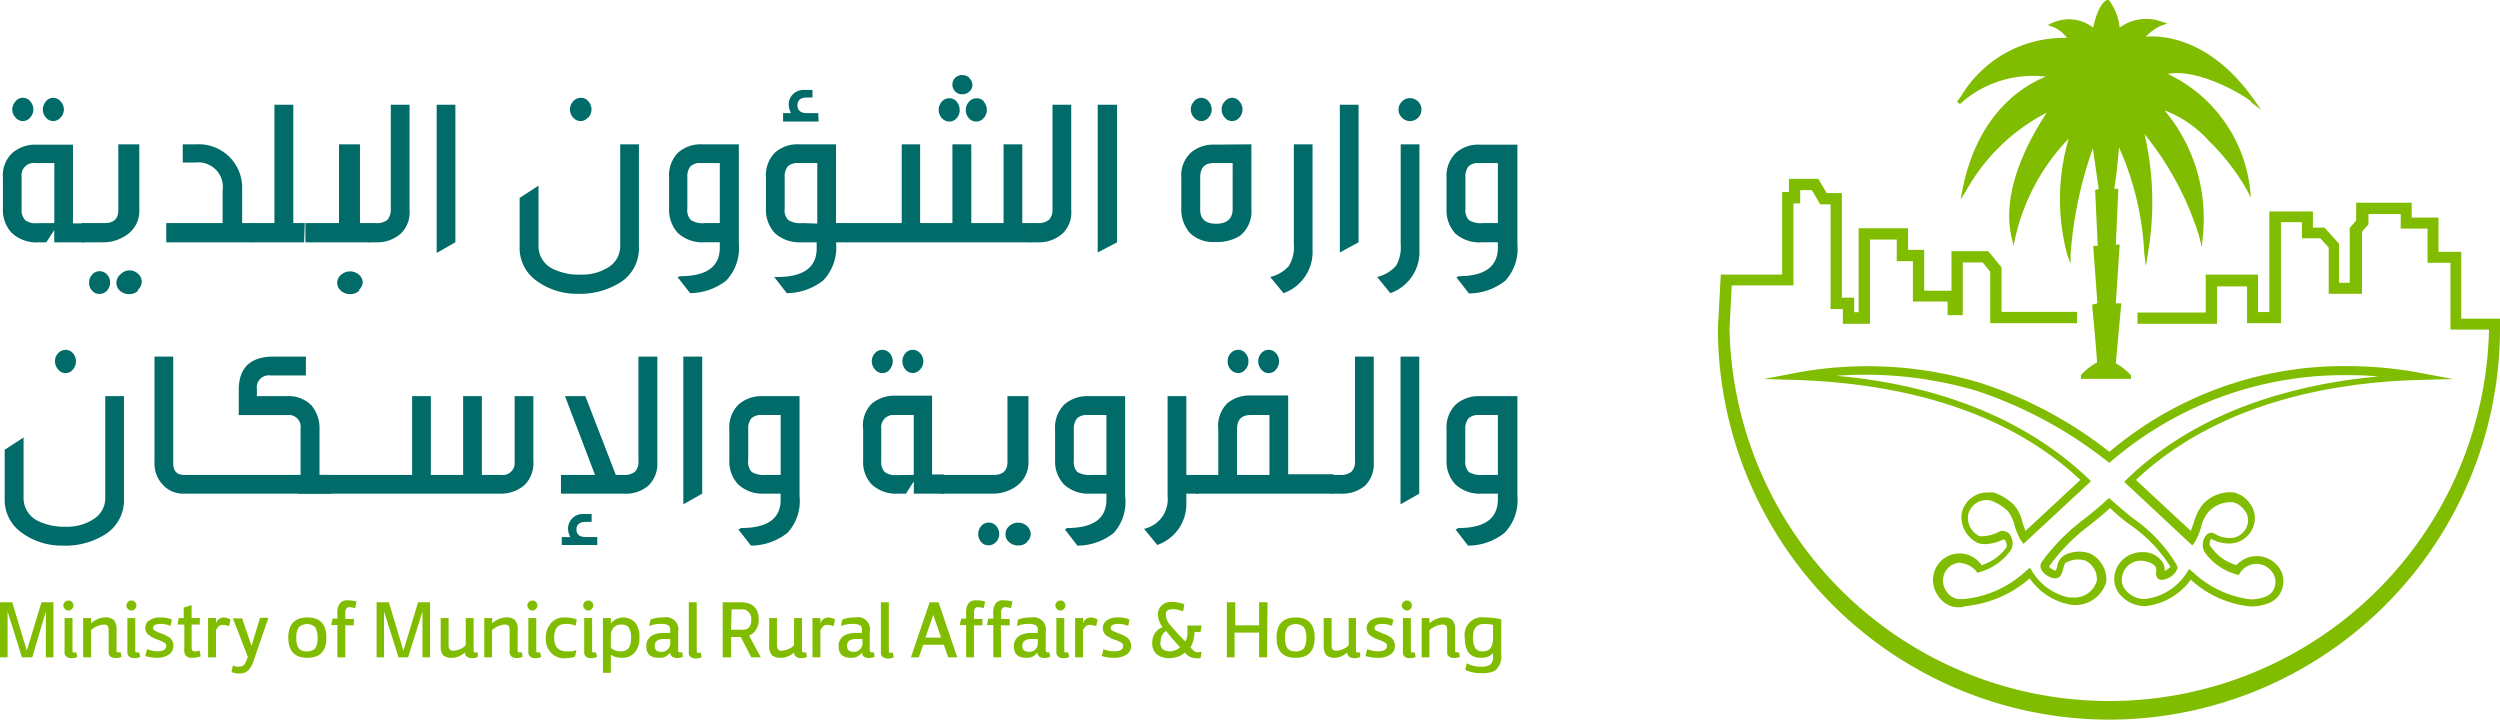 <svg xmlns="http://www.w3.org/2000/svg" width="154.87" height="44.58" viewBox="0 0 154.87 44.58">
  <g id="وزارة_الشئون" data-name="وزارة الشئون" transform="translate(0 0)">
    <path id="Path_2622" data-name="Path 2622" d="M130.67,44.58a24.271,24.271,0,0,1-24.25-24.24l.18-3.33h3.8V11.9h.42v-.82h1.82l.52.88h.94v6.48h.76v.9h.28v-5.2h3.06v1.34h1v2.53h1.69V15.56h2.28l.82,1v2.76h4.68v.7h-5.38V16.84l-.46-.58h-1.24v3.26h-.94v-.84H118.5v-2.5h-1V14.84h-1.66v5.22h-1.68v-.92h-.76V12.66h-.64l-.52-.88h-.72v.82h-.42v5.08h-3.82l-.14,2.66a23.53,23.53,0,0,0,47.05.08H151.8V16.28h-1.42V14.16h-1.66v-.9h-2v.64l-.4.46V18.2h-2.06V15.34l-.52-.58H142.6v-1h-1.3v6.26h-2.1V17.74h-1.86v2.32h-4.93v-.7h4.23V17.01h3.24v2.32h.7V13.1h2.7v1H144l.9,1v2.42h.66v-3.4l.4-.46v-1.1h3.44v.92h1.66V15.6h1.41v4.14h2.4v.62a24.24,24.24,0,0,1-24.22,24.22" fill="#80bc00"/>
    <path id="Path_2623" data-name="Path 2623" d="M121.49,34.85a1.12,1.12,0,0,0-.94,1.74,1.06,1.06,0,0,0,.76.52h.36a6.584,6.584,0,0,0,3.88-1.78l.2-.16.14.22a3.479,3.479,0,0,0,2.28,1.62h.2a1.449,1.449,0,0,0,1.52-1,1.271,1.271,0,0,0-.7-1.28,1.529,1.529,0,0,0-1.16.1c-.12,0-.16.2-.22.42s-.14.58-.5.58a1.109,1.109,0,0,1-.84-.52.46.46,0,0,1,0-.48,12.439,12.439,0,0,1,2.7-2.72c.44-.36.9-.72,1.32-1.12l.16-.14.16.14c.42.38.86.74,1.3,1.1a9.311,9.311,0,0,1,2.74,2.92.3.3,0,0,1,0,.3,1.181,1.181,0,0,1-.82.6.38.38,0,0,1-.36-.08.488.488,0,0,1-.1-.4.744.744,0,0,0,0-.24c-.14-.3-.44-.36-.76-.44a1.17,1.17,0,0,0-1.34.92,1,1,0,0,0,.14.8,1.549,1.549,0,0,0,1.26.64,3.551,3.551,0,0,0,2.6-1.64l.14-.22.2.16a6.33,6.33,0,0,0,3.61,1.72,2.523,2.523,0,0,0,1-.2.9.9,0,0,0,.5-.6,1,1,0,0,0-.14-.86,1.2,1.2,0,0,0-2,0l-.1.16-.18-.06a3.591,3.591,0,0,1-1.94-1.38,1,1,0,0,1,0-.88c.14-.24.28-.3.4-.3a.366.366,0,0,1,.14,0,1.908,1.908,0,0,0,1,.32,1.121,1.121,0,0,0,1.14-.88,1,1,0,0,0-.18-.82,1.3,1.3,0,0,0-.74-.52h-.18a1.86,1.86,0,0,0-1.38.66,2.43,2.43,0,0,0-.42.92,3.74,3.74,0,0,1-.37.88l-.16.22-4.22-3.94.18-.18c4.53-4.36,10.59-5.89,15.57-6.35-.64-.06-1.28-.08-1.92-.08a22.162,22.162,0,0,0-14.61,5.31l-.14.12-.16-.12a26.671,26.671,0,0,0-8-4.32,24.282,24.282,0,0,0-8.75-.95c5,.44,11,2,15.59,6.35l.18.18-4.18,3.88-.16-.22a3.814,3.814,0,0,1-.38-.88,2.43,2.43,0,0,0-.42-.92,2.992,2.992,0,0,0-1.06-.66,1.161,1.161,0,0,0-1.4.848c-.005.024-.011.048-.015.072a1.271,1.271,0,0,0,.7,1.28.939.939,0,0,0,.28,0,2.2,2.2,0,0,0,.92-.26l.14-.06a.411.411,0,0,1,.14,0,.57.57,0,0,1,.48.34.893.893,0,0,1,0,.84,3.54,3.54,0,0,1-1.92,1.36l-.16.06-.1-.14a1.451,1.451,0,0,0-1-.48m.16,2.74a3.231,3.231,0,0,1-.44,0,1.551,1.551,0,0,1-1.09-.76,1.646,1.646,0,0,1,2.73-1.84,3,3,0,0,0,1.54-1.1.364.364,0,0,0,0-.26.533.533,0,0,0-.12-.22h-.1a2.787,2.787,0,0,1-1.1.28,1.225,1.225,0,0,1-.46-.08,1.78,1.78,0,0,1-1-1.8,1.621,1.621,0,0,1,1.6-1.32,2.67,2.67,0,0,1,.4,0,3.422,3.422,0,0,1,1.26.78,2.533,2.533,0,0,1,.52,1.1c.06.18.12.34.18.5l3.4-3.16c-5.18-4.86-12.35-6-17.49-6.19l-2.12-.06,2.08-.4a24.122,24.122,0,0,1,11.33.64,25.71,25.71,0,0,1,8,4.27,22.468,22.468,0,0,1,14.77-5.31,24.558,24.558,0,0,1,4.38.4l2.14.4-2.16.06c-5.14.14-12.32,1.33-17.49,6.19l3.4,3.16.18-.5a3.308,3.308,0,0,1,.51-1.08,2.27,2.27,0,0,1,2-.8,1.694,1.694,0,0,1,1,.72,1.458,1.458,0,0,1,.24,1.2,1.59,1.59,0,0,1-1.58,1.24,2.272,2.272,0,0,1-1.1-.3c-.06.12-.12.34-.06.42a2.9,2.9,0,0,0,1.64,1.22,1.69,1.69,0,0,1,2.387-.126,1.64,1.64,0,0,1,.253.286,1.409,1.409,0,0,1,.2,1.26,1.38,1.38,0,0,1-.76.9,3.054,3.054,0,0,1-1.2.24,6.41,6.41,0,0,1-3.71-1.66,4,4,0,0,1-2.84,1.64,2.058,2.058,0,0,1-1.64-.84,1.521,1.521,0,0,1-.22-1.2,1.7,1.7,0,0,1,1.58-1.3,1.931,1.931,0,0,1,.34,0,1.439,1.439,0,0,1,1.06.66.869.869,0,0,1,.1.5,1.1,1.1,0,0,0,.36-.26,8.936,8.936,0,0,0-2.56-2.64,10.792,10.792,0,0,1-1.18-1c-.38.36-.8.68-1.18,1a11.987,11.987,0,0,0-2.6,2.62.643.643,0,0,0,.42.26,1.689,1.689,0,0,0,.08-.24.939.939,0,0,1,.5-.74,2,2,0,0,1,1.54-.08,1.78,1.78,0,0,1,1,1.78,2,2,0,0,1-2.26,1.38,3.942,3.942,0,0,1-2.48-1.62,7.067,7.067,0,0,1-4,1.72" fill="#80bc00"/>
    <path id="Path_2624" data-name="Path 2624" d="M139.48,6.35l.58.44-.42-.6c-2.72-3.88-5.75-4-6.71-3.92a2.9,2.9,0,0,1,1-.7l.34-.12-.34-.1a2.769,2.769,0,0,0-2.62.36,3.457,3.457,0,0,0-.66-1.7.256.256,0,0,0-.14,0c-.24.06-.64.68-.84,1.7a2.47,2.47,0,0,0-2.56-.28l-.26.12.28.1a2,2,0,0,1,.92.7,7.412,7.412,0,0,0-6.56,3.6,3.726,3.726,0,0,1-.26.34l.18.16a6.683,6.683,0,0,1,5.32-1.7c-1.44.58-4.22,2.28-5.16,7l-.12.62.34-.54a12,12,0,0,1,5-4.85c-1.18,1.79-2.82,4.91-2.18,7.71l.12.52.12-.52a12.93,12.93,0,0,1,3.3-6.1,13.334,13.334,0,0,0-.08,7.22l.2.52v-.56a24.73,24.73,0,0,1,1.38-6.58l.36,2.52-.22.06.16,3.46h-.28l.26,3.56-.32.08v.1s.22,2.24.3,3.48a3.922,3.922,0,0,0-1,.78v.24h3.1v-.22a3.481,3.481,0,0,0-.94-.74l.34-3.72h-.34l.24-3.64h-.24l.16-3.46h-.26c.06-.3.18-1.14.3-2.56a18.143,18.143,0,0,1,1.56,6.5l.1.88.14-.88a18.66,18.66,0,0,0-.22-7.32,18.832,18.832,0,0,1,3.38,6.32l.17.68.06-.7a10.38,10.38,0,0,0-2.37-7.77,6.993,6.993,0,0,1,2.73,1.87,13.944,13.944,0,0,1,2.34,3l.28.54-.06-.6a9,9,0,0,0-5.09-7.07c1.72-.34,4.31,1.06,5.11,1.66" fill="#80bc00"/>
    <path id="Path_2625" data-name="Path 2625" d="M5.25,15.01H3.36v-.76l-.49.76H2.43a2.237,2.237,0,0,1-1.72-.6,2.051,2.051,0,0,1-.53-1.48V11.01a1.9,1.9,0,0,1,.6-1.55,2.2,2.2,0,0,1,1.45-.5H4.52v4.88h.73ZM1.87,7.28a.58.58,0,0,1-.815.095A.61.61,0,0,1,.96,7.28a.73.73,0,0,1,0-1,.58.58,0,0,1,.815-.1.61.61,0,0,1,.1.1.749.749,0,0,1,0,1m1.49,6.54V10.1H2.19a.76.76,0,0,0-.851.656.734.734,0,0,0,0,.2v2a.911.911,0,0,0,.21.67,1,1,0,0,0,.71.2Zm.39-6.54a.6.6,0,0,1-.46.22.577.577,0,0,1-.45-.22.749.749,0,0,1,0-1,.577.577,0,0,1,.45-.22.6.6,0,0,1,.46.22.72.72,0,0,1,0,1" fill="#006b68"/>
    <path id="Path_2626" data-name="Path 2626" d="M6.39,15.01H5.06V13.82H6.48c.57,0,.85-.27.85-.8V8.94h1.3v4a1.8,1.8,0,0,1-.79,1.62,2.515,2.515,0,0,1-1.45.45m.24,2a.673.673,0,0,1,.19.49.712.712,0,0,1-.19.5.609.609,0,0,1-.47.21.591.591,0,0,1-.45-.2.678.678,0,0,1-.19-.5.722.722,0,0,1,.19-.5.61.61,0,0,1,.861-.059.548.548,0,0,1,.059.059m1.92,1a.741.741,0,0,1-.55.21.827.827,0,0,1-.56-.2.66.66,0,0,1-.069-.931.562.562,0,0,1,.069-.069A.79.79,0,0,1,8,16.75a.768.768,0,0,1,.55.21.64.64,0,0,1,.23.49.659.659,0,0,1-.23.5Z" fill="#006b68"/>
    <path id="Path_2627" data-name="Path 2627" d="M15.67,15.01H10.3V13.82h3.49v-2a1.522,1.522,0,0,0-1.69-1.75h-.78V8.94h.86A2.689,2.689,0,0,1,15,11.495c0,.075.005.15,0,.225v2.1h.71Z" fill="#006b68"/>
    <path id="Path_2628" data-name="Path 2628" d="M18.84,15.01H15.6V13.82H17V6.49h1.17v7.33h.71Z" fill="#006b68"/>
    <path id="Path_2629" data-name="Path 2629" d="M22.92,15.01h-4V13.82H21V8.94h1.3v4.88h.59Zm-.67,3a.779.779,0,0,1-.56.21.827.827,0,0,1-.56-.2.64.64,0,0,1,0-1,.841.841,0,0,1,1.11,0,.64.64,0,0,1,.23.49.7.7,0,0,1-.22.44Z" fill="#006b68"/>
    <path id="Path_2630" data-name="Path 2630" d="M23.31,15.01h-.49V13.82h.46a1.07,1.07,0,0,0,.72-.2,1,1,0,0,0,.21-.69V6.49h1.16v6.52a1.817,1.817,0,0,1-.54,1.46,2.19,2.19,0,0,1-1.52.54" fill="#006b68"/>
    <path id="Path_2631" data-name="Path 2631" d="M27.05,6.49h1.16v8.52l-1.16.66Z" fill="#006b68"/>
    <path id="Path_2632" data-name="Path 2632" d="M38.42,15.22V8.94h1.16v6.37a2.491,2.491,0,0,1-1.33,2.29,4.67,4.67,0,0,1-2.46.6,4.209,4.209,0,0,1-2.53-.79,2.479,2.479,0,0,1-1.07-2.1V12.26l1.17-.76v3.7a1.56,1.56,0,0,0,.94,1.48,3.672,3.672,0,0,0,1.7.33,3,3,0,0,0,1.73-.48,1.53,1.53,0,0,0,.69-1.31m-2-7.94a.58.58,0,0,1-.815.095.61.61,0,0,1-.1-.095.73.73,0,0,1,0-1A.612.612,0,0,1,36,6.06a.559.559,0,0,1,.45.22.749.749,0,0,1,0,1Z" fill="#006b68"/>
    <path id="Path_2633" data-name="Path 2633" d="M42.15,17.11c1.62,0,2.44-.59,2.44-1.77v-.33h-1A2.231,2.231,0,0,1,42,14.44a2.1,2.1,0,0,1-.55-1.51V11.01A2,2,0,0,1,42,9.46a2.111,2.111,0,0,1,1.48-.52h2.29v6.18A2.93,2.93,0,0,1,45,17.37a3.675,3.675,0,0,1-2.25.79l-.78-1Zm2.44-3.29V10.1H43.42a.858.858,0,0,0-.65.21,1,1,0,0,0-.19.68v1.94a.861.861,0,0,0,.22.7,1.349,1.349,0,0,0,.87.19Z" fill="#006b68"/>
    <path id="Path_2634" data-name="Path 2634" d="M52.51,15.01H51.8v.14a2.941,2.941,0,0,1-.8,2.22,3.679,3.679,0,0,1-2.26.79l-.78-1h.18c1.63,0,2.45-.59,2.45-1.77v-.38h-1A2.25,2.25,0,0,1,48,14.44a2.1,2.1,0,0,1-.55-1.51V11.01A2,2,0,0,1,48,9.46a2.1,2.1,0,0,1,1.49-.52h2.3v4.88h.71Zm-1.8-7.48h-2.2V7.01H49a1.221,1.221,0,0,1-.14-.58.861.861,0,0,1,.26-.59.941.941,0,0,1,.7-.27h.51v.47H50q-.6,0-.6.48c0,.32.2.49.6.49h.69Zm-.08,6.32V10.1H49.46a.892.892,0,0,0-.66.21,1,1,0,0,0-.19.68v1.94a.861.861,0,0,0,.22.7,1.392,1.392,0,0,0,.88.19Z" fill="#006b68"/>
    <path id="Path_2635" data-name="Path 2635" d="M63.88,15.01H52.46V13.82h3.4V8.94H57v4.88h2V8.94h1.17v4.88h2V8.94h1.16v4.88h.49Zm-4.61-8.7a.8.8,0,0,1,.18.52.691.691,0,0,1-.19.49.572.572,0,0,1-.45.21.62.62,0,0,1-.46-.21.732.732,0,0,1-.2-.51.759.759,0,0,1,.19-.51.61.61,0,0,1,.86-.07.579.579,0,0,1,.07.07Zm.78-1.46a.539.539,0,0,1,.19.41.531.531,0,0,1-.19.41.609.609,0,0,1-.44.17.568.568,0,0,1-.43-.17A.578.578,0,0,1,59,5.23a.6.6,0,0,1,.17-.41.609.609,0,0,1,.43-.17.661.661,0,0,1,.45.17Zm.89,1.45a.719.719,0,0,1,.19.51.689.689,0,0,1-.2.51.6.6,0,0,1-.846.064.645.645,0,0,1-.064-.064.759.759,0,0,1-.19-.51.732.732,0,0,1,.2-.51.59.59,0,0,1,.46-.21.57.57,0,0,1,.45.18Z" fill="#006b68"/>
    <path id="Path_2636" data-name="Path 2636" d="M64.3,15.01h-.49V13.82h.45a1.048,1.048,0,0,0,.72-.2.91.91,0,0,0,.22-.69V6.49h1.16v6.52a1.817,1.817,0,0,1-.54,1.46,2.19,2.19,0,0,1-1.52.54" fill="#006b68"/>
    <path id="Path_2637" data-name="Path 2637" d="M68,6.49h1.2v8.52l-1.2.63Z" fill="#006b68"/>
    <path id="Path_2638" data-name="Path 2638" d="M77.52,8.94v4a1.931,1.931,0,0,1-.71,1.67,2.67,2.67,0,0,1-1.54.38,2.048,2.048,0,0,1-1.55-.55,2.209,2.209,0,0,1-.54-1.55V11.01a1.909,1.909,0,0,1,.58-1.54,2.092,2.092,0,0,1,1.43-.51ZM74.87,7.28a.57.57,0,0,1-.8.1.591.591,0,0,1-.1-.1.72.72,0,0,1,0-1,.57.57,0,0,1,.8-.1.591.591,0,0,1,.1.1.749.749,0,0,1,0,1m1.49,5.67V10.1H75.19c-.56,0-.84.3-.84.89v2c0,.58.33.87,1,.87s1.01-.33,1.01-.91m.42-5.67a.58.58,0,0,1-.815.095.61.61,0,0,1-.095-.095.713.713,0,0,1-.19-.5.679.679,0,0,1,.2-.5.57.57,0,0,1,.8-.1.591.591,0,0,1,.1.1.749.749,0,0,1,0,1" fill="#006b68"/>
    <path id="Path_2639" data-name="Path 2639" d="M80.15,15.14V8.94h1.16V15.5a2.7,2.7,0,0,1-1.8,2.66l-.82-1a2.237,2.237,0,0,0,1.15-.68,2.248,2.248,0,0,0,.31-1.34" fill="#006b68"/>
    <path id="Path_2640" data-name="Path 2640" d="M83,6.49h1.16v8.52L83,15.64Z" fill="#006b68"/>
    <path id="Path_2641" data-name="Path 2641" d="M86.77,15.14V8.94h1.16V15.5a2.7,2.7,0,0,1-1.8,2.66l-.82-1a2.284,2.284,0,0,0,1.16-.68,2.26,2.26,0,0,0,.3-1.34m1.08-7.85a.692.692,0,0,1-.5.21.661.661,0,0,1-.5-.21.69.69,0,0,1-.025-.975l.025-.025a.661.661,0,0,1,.5-.21.711.711,0,0,1,.524,1.186l-.024.024" fill="#006b68"/>
    <path id="Path_2642" data-name="Path 2642" d="M90.35,17.11c1.62,0,2.44-.59,2.44-1.77v-.33h-1a2.229,2.229,0,0,1-1.63-.54,2.1,2.1,0,0,1-.55-1.51V11.01a2,2,0,0,1,.57-1.53,2.092,2.092,0,0,1,1.48-.52H94v6.18a2.931,2.931,0,0,1-.75,2.25,3.675,3.675,0,0,1-2.25.79l-.78-1Zm2.44-3.29V10.1H91.62a.858.858,0,0,0-.65.21,1,1,0,0,0-.19.68v1.94a.9.9,0,0,0,.21.7,1.406,1.406,0,0,0,.88.19Z" fill="#006b68"/>
    <path id="Path_2643" data-name="Path 2643" d="M6.52,30.82V24.54H7.68v6.37A2.491,2.491,0,0,1,6.35,33.2a4.583,4.583,0,0,1-2.46.6,4.2,4.2,0,0,1-2.53-.79,2.479,2.479,0,0,1-1.07-2.1V27.86l1.17-.76v3.7a1.58,1.58,0,0,0,.93,1.49,3.742,3.742,0,0,0,1.69.34,3,3,0,0,0,1.73-.48,1.521,1.521,0,0,0,.71-1.33m-2-7.93a.58.58,0,0,1-.815.1.61.61,0,0,1-.1-.1.758.758,0,0,1-.2-.51.718.718,0,0,1,.2-.5.631.631,0,0,1,.46-.21.58.58,0,0,1,.45.21.713.713,0,0,1,.19.5.748.748,0,0,1-.19.51" fill="#006b68"/>
    <path id="Path_2644" data-name="Path 2644" d="M11.46,30.58h-.07a1.682,1.682,0,0,1-1.32-.57,1.869,1.869,0,0,1-.5-1.3V22.09h1.16v6.58q0,.75.66.75h.07Z" fill="#006b68"/>
    <path id="Path_2645" data-name="Path 2645" d="M20.52,30.58H11.46V29.42h7.16V26.56a.739.739,0,0,0-.614-.847.711.711,0,0,0-.216,0h-3V24.16q0-2.07,2.16-2.07h2v1.17H16.77a.75.75,0,0,0-.857.624.711.711,0,0,0,0,.216v.44h1.85a2,2,0,0,1,1.53.57,2.2,2.2,0,0,1,.5,1.49v2.82h.73Z" fill="#006b68"/>
    <path id="Path_2646" data-name="Path 2646" d="M31,30.58H18.46V29.42h7.07V24.54h1.16v4.88h2V24.54h1.16v4.88h1.18a.741.741,0,0,0,.85-.82V24.54h1.16v4a1.91,1.91,0,0,1-.56,1.52,2.215,2.215,0,0,1-1.48.52" fill="#006b68"/>
    <path id="Path_2647" data-name="Path 2647" d="M38.6,30.58H34.75V29.42h2.11L35,24.54h1.26l1.89,4.88h.47a1.048,1.048,0,0,0,.72-.2.919.919,0,0,0,.21-.69V22.09h1.17v6.53a1.88,1.88,0,0,1-.56,1.47,2.164,2.164,0,0,1-1.56.49M37,33.76H34.8v-.49h.53a1.107,1.107,0,0,1-.14-.56.9.9,0,0,1,.26-.6.912.912,0,0,1,.68-.27h.52v.49h-.34c-.41,0-.6.16-.6.47s.2.47.6.47H37Z" fill="#006b68"/>
    <path id="Path_2648" data-name="Path 2648" d="M42.33,22.09H43.5v8.49l-1.17.66Z" fill="#006b68"/>
    <path id="Path_2649" data-name="Path 2649" d="M45.92,32.71c1.62,0,2.44-.58,2.44-1.76v-.37h-1a2.229,2.229,0,0,1-1.63-.57,2.082,2.082,0,0,1-.55-1.51V26.6a2,2,0,0,1,.57-1.54,2.149,2.149,0,0,1,1.48-.52h2.3v6.19a2.889,2.889,0,0,1-.75,2.28,3.667,3.667,0,0,1-2.26.79l-.78-1Zm2.44-3.29V25.71H47.2a.872.872,0,0,0-.66.21,1,1,0,0,0-.19.68v1.93a.891.891,0,0,0,.22.71,1.474,1.474,0,0,0,.88.18Z" fill="#006b68"/>
    <path id="Path_2650" data-name="Path 2650" d="M58.5,30.58H56.61v-.76l-.49.76h-.44A2.242,2.242,0,0,1,54,30.01a2,2,0,0,1-.53-1.48V26.6A1.91,1.91,0,0,1,54,25.01a2.191,2.191,0,0,1,1.44-.5h2.3v4.88h.73Zm-3.38-7.69a.58.58,0,0,1-.815.1.61.61,0,0,1-.1-.1.759.759,0,0,1-.2-.51.718.718,0,0,1,.2-.5.6.6,0,0,1,.846-.064.645.645,0,0,1,.064.064.761.761,0,0,1,.19.5.8.8,0,0,1-.19.51m1.49,6.53V25.71H55.44a.76.76,0,0,0-.85.658.771.771,0,0,0,0,.192v2a.9.9,0,0,0,.21.67,1,1,0,0,0,.71.2ZM57,22.89a.629.629,0,0,1-.46.22.613.613,0,0,1-.45-.22.8.8,0,0,1-.19-.51.761.761,0,0,1,.19-.5.6.6,0,0,1,.45-.21.62.62,0,0,1,.46.21.718.718,0,0,1,.2.5.759.759,0,0,1-.2.51" fill="#006b68"/>
    <path id="Path_2651" data-name="Path 2651" d="M61.47,30.58H58.31V29.42h3.25c.57,0,.85-.27.85-.8V24.54h1.3v4a1.8,1.8,0,0,1-.79,1.61,2.52,2.52,0,0,1-1.45.43m.24,2a.742.742,0,0,1,.19.5.706.706,0,0,1-.19.49.621.621,0,0,1-.47.21.578.578,0,0,1-.46-.2.768.768,0,0,1,.01-1,.61.61,0,0,1,.861-.059.547.547,0,0,1,.059.059m1.92,1a.75.75,0,0,1-.55.21.788.788,0,0,1-.56-.2.611.611,0,0,1-.23-.49.639.639,0,0,1,.23-.51.792.792,0,0,1,.55-.21.768.768,0,0,1,.55.21.659.659,0,0,1,.23.5.629.629,0,0,1-.22.46Z" fill="#006b68"/>
    <path id="Path_2652" data-name="Path 2652" d="M66.1,32.71c1.62,0,2.44-.58,2.44-1.76v-.37h-1a2.211,2.211,0,0,1-1.63-.57,2.081,2.081,0,0,1-.55-1.51V26.6a2,2,0,0,1,.57-1.54,2.144,2.144,0,0,1,1.48-.52H69.7v6.19a2.889,2.889,0,0,1-.7,2.28,3.618,3.618,0,0,1-2.26.79l-.77-1Zm2.44-3.29V25.71H67.37a.858.858,0,0,0-.65.21,1,1,0,0,0-.2.68v1.93a.919.919,0,0,0,.22.71,1.49,1.49,0,0,0,.88.18Z" fill="#006b68"/>
    <path id="Path_2653" data-name="Path 2653" d="M72.33,30.74v-6.2h1.16v4.88h.73v1.16h-.73v.53a2.68,2.68,0,0,1-1.8,2.65l-.82-1a1.867,1.867,0,0,0,1.46-2.02" fill="#006b68"/>
    <path id="Path_2654" data-name="Path 2654" d="M82.6,30.58H74.1V29.42h1.37V26.6A2,2,0,0,1,76,25.01a2.092,2.092,0,0,1,1.43-.51H79.8v4.88h2.8Zm-5.45-7.69a.577.577,0,0,1-.45.22.629.629,0,0,1-.46-.22.748.748,0,0,1-.19-.51.712.712,0,0,1,.19-.5.62.62,0,0,1,.46-.21.572.572,0,0,1,.45.21.712.712,0,0,1,.19.5.748.748,0,0,1-.19.51m1.49,6.53V25.71H77.47c-.56,0-.84.29-.84.89v2.82Zm.41-6.53a.58.58,0,0,1-.815.1.609.609,0,0,1-.1-.1.748.748,0,0,1-.19-.51.713.713,0,0,1,.19-.5.6.6,0,0,1,.846-.064.645.645,0,0,1,.064.064.712.712,0,0,1,.19.5.748.748,0,0,1-.19.51" fill="#006b68"/>
    <path id="Path_2655" data-name="Path 2655" d="M83,30.58h-.49V29.42H83a1.048,1.048,0,0,0,.72-.2.88.88,0,0,0,.22-.69V22.09H85.1v6.53a1.882,1.882,0,0,1-.54,1.47,2.208,2.208,0,0,1-1.56.49" fill="#006b68"/>
    <path id="Path_2656" data-name="Path 2656" d="M86.76,22.09h1.16v8.49l-1.16.66Z" fill="#006b68"/>
    <path id="Path_2657" data-name="Path 2657" d="M90.35,32.71c1.62,0,2.43-.58,2.44-1.76v-.37h-1a2.211,2.211,0,0,1-1.63-.57,2.081,2.081,0,0,1-.55-1.51V26.6a2,2,0,0,1,.57-1.54,2.144,2.144,0,0,1,1.48-.52H94v6.19a2.89,2.89,0,0,1-.8,2.28,3.618,3.618,0,0,1-2.26.79l-.77-1Zm2.44-3.29V25.71H91.62a.858.858,0,0,0-.65.21,1,1,0,0,0-.2.68v1.93a.919.919,0,0,0,.22.71,1.49,1.49,0,0,0,.88.18Z" fill="#006b68"/>
    <path id="Path_2658" data-name="Path 2658" d="M3.31,40.72H2.84V37.88L2,40.72H1.36L.47,37.88v2.84H0V37.31H.76l.9,3,.91-3h.74Z" fill="#80bc00"/>
    <path id="Path_2659" data-name="Path 2659" d="M4.46,37.29a.289.289,0,0,1,.09.22.293.293,0,0,1-.09.21.27.27,0,0,1-.22.1.278.278,0,0,1-.22-.1.3.3,0,0,1-.1-.21.316.316,0,0,1,.1-.22.312.312,0,0,1,.22-.09.289.289,0,0,1,.22.09M4,40.4V38.29h.49v2c0,.08,0,.13.11.13h.13l.06.27a.647.647,0,0,1-.36.08.441.441,0,0,1-.32-.1A.3.3,0,0,1,4,40.4" fill="#80bc00"/>
    <path id="Path_2660" data-name="Path 2660" d="M6.73,40.4V39.08a.583.583,0,0,0-.06-.31.307.307,0,0,0-.24-.08,1.155,1.155,0,0,0-.4.1,1.245,1.245,0,0,0-.39.25v1.68H5.15V38.29h.49v.32a1.516,1.516,0,0,1,.41-.26,1.2,1.2,0,0,1,.45-.1.722.722,0,0,1,.56.17.9.9,0,0,1,.16.62v1.24c0,.08,0,.13.11.13h.14l.06.27a.7.7,0,0,1-.37.08.493.493,0,0,1-.32-.09.352.352,0,0,1-.11-.27" fill="#80bc00"/>
    <path id="Path_2661" data-name="Path 2661" d="M8.36,37.29a.289.289,0,0,1,.09.22.293.293,0,0,1-.09.21.27.27,0,0,1-.22.1.278.278,0,0,1-.22-.1.293.293,0,0,1-.09-.21.31.31,0,0,1,.31-.31.289.289,0,0,1,.22.09M7.89,40.4V38.29h.49v2c0,.08,0,.13.12.13h.12l.07.27a.7.7,0,0,1-.37.08.441.441,0,0,1-.32-.1.33.33,0,0,1-.11-.27" fill="#80bc00"/>
    <path id="Path_2662" data-name="Path 2662" d="M9.71,40.35c.39,0,.59-.11.59-.35a.22.22,0,0,0-.11-.18,1.92,1.92,0,0,0-.44-.2,1.971,1.971,0,0,1-.49-.25A.56.56,0,0,1,9,38.9a.549.549,0,0,1,.25-.47,1.142,1.142,0,0,1,.68-.18,1.692,1.692,0,0,1,.72.13l-.09.4a1.337,1.337,0,0,0-.59-.13c-.32,0-.49.08-.49.25a.2.2,0,0,0,.1.16,3.053,3.053,0,0,0,.43.19,2.127,2.127,0,0,1,.5.25.639.639,0,0,1,.23.53.61.61,0,0,1-.3.53,1.3,1.3,0,0,1-.73.19A2.709,2.709,0,0,1,9,40.64l.11-.43a1.7,1.7,0,0,0,.32.1,1.476,1.476,0,0,0,.28.04" fill="#80bc00"/>
    <path id="Path_2663" data-name="Path 2663" d="M11.42,40.13V38.69H11l.07-.4h.31v-.65l.49-.16v.81h.51v.4h-.51v1.39a.368.368,0,0,0,.05.22.269.269,0,0,0,.19.05.542.542,0,0,0,.25-.06l.07.37a1.708,1.708,0,0,1-.54.09.5.5,0,0,1-.39-.14.729.729,0,0,1-.08-.48" fill="#80bc00"/>
    <path id="Path_2664" data-name="Path 2664" d="M13.38,40.72h-.49V38.29h.49v.32a.511.511,0,0,1,.19-.26.47.47,0,0,1,.3-.1.817.817,0,0,1,.41.13l-.08.41a1.342,1.342,0,0,0-.43-.08q-.23,0-.39.33Z" fill="#80bc00"/>
    <path id="Path_2665" data-name="Path 2665" d="M15.39,41.52a.768.768,0,0,1-.54.2,1.157,1.157,0,0,1-.51-.09l.09-.41a.705.705,0,0,0,.66,0,1.494,1.494,0,0,0,.26-.54l-.92-2.37H15l.58,1.7.53-1.74h.52l-.87,2.52a1.832,1.832,0,0,1-.37.73" fill="#80bc00"/>
    <path id="Path_2666" data-name="Path 2666" d="M20.22,39.5c0,.83-.39,1.25-1.18,1.25s-1.18-.42-1.18-1.25.4-1.25,1.18-1.25,1.18.41,1.18,1.25M19,40.35a.67.67,0,0,0,.52-.18,1.067,1.067,0,0,0,.15-.65,1.162,1.162,0,0,0-.15-.67.749.749,0,0,0-1,0,1,1,0,0,0-.16.66,1.07,1.07,0,0,0,.15.66.591.591,0,0,0,.49.18" fill="#80bc00"/>
    <path id="Path_2667" data-name="Path 2667" d="M21.39,40.72H20.9v-2h-.38l.08-.4h.3v-.34a.942.942,0,0,1,.15-.6.571.571,0,0,1,.48-.19,1.688,1.688,0,0,1,.56.08l-.09.4c-.29-.07-.47-.08-.52,0a.332.332,0,0,0-.09.26v.41h.53v.4h-.53Z" fill="#80bc00"/>
    <path id="Path_2668" data-name="Path 2668" d="M26.64,40.72h-.47V37.88l-.89,2.84h-.59l-.9-2.84v2.84h-.46V37.31h.76l.9,3,.91-3h.74Z" fill="#80bc00"/>
    <path id="Path_2669" data-name="Path 2669" d="M28,40.75a.761.761,0,0,1-.56-.17.877.877,0,0,1-.14-.57V38.29h.49v1.62a.6.6,0,0,0,.06.32.322.322,0,0,0,.25.08,1.1,1.1,0,0,0,.42-.11.739.739,0,0,0,.33-.24V38.29h.49v2c0,.08,0,.13.12.13h.14v.27a.682.682,0,0,1-.36.08.478.478,0,0,1-.33-.1.332.332,0,0,1-.11-.25,1.5,1.5,0,0,1-.4.25,1,1,0,0,1-.4.08" fill="#80bc00"/>
    <path id="Path_2670" data-name="Path 2670" d="M31.57,40.4V39.08a.583.583,0,0,0-.06-.31.307.307,0,0,0-.24-.08,1.264,1.264,0,0,0-.41.1,1.319,1.319,0,0,0-.38.25v1.68H30V38.29h.49v.32a1.516,1.516,0,0,1,.41-.26,1.2,1.2,0,0,1,.45-.1.722.722,0,0,1,.56.17.9.9,0,0,1,.16.62v1.24c0,.08,0,.13.11.13h.14l.06.27a.7.7,0,0,1-.37.08.493.493,0,0,1-.32-.09.35.35,0,0,1-.12-.27" fill="#80bc00"/>
    <path id="Path_2671" data-name="Path 2671" d="M33.2,37.29a.289.289,0,0,1,.09.22.293.293,0,0,1-.09.21.27.27,0,0,1-.22.1.278.278,0,0,1-.22-.1.293.293,0,0,1-.09-.21.31.31,0,0,1,.31-.31.289.289,0,0,1,.22.09m-.47,3.11V38.29h.49v2c0,.08,0,.13.12.13h.12l.07.27a.7.7,0,0,1-.37.08.441.441,0,0,1-.32-.1.33.33,0,0,1-.11-.27" fill="#80bc00"/>
    <path id="Path_2672" data-name="Path 2672" d="M34.13,40.43a1.247,1.247,0,0,1-.32-.9,1.319,1.319,0,0,1,.32-.92,1,1,0,0,1,.8-.36,2.2,2.2,0,0,1,.8.12l-.07.39a1.433,1.433,0,0,0-.62-.11c-.47,0-.71.28-.71.85s.26.85.78.85h.31l.29-.07-.09.4a2.2,2.2,0,0,1-.73.1,1.071,1.071,0,0,1-.76-.35" fill="#80bc00"/>
    <path id="Path_2673" data-name="Path 2673" d="M36.66,37.29a.289.289,0,0,1,.09.22.293.293,0,0,1-.09.21.27.27,0,0,1-.22.1.278.278,0,0,1-.22-.1.293.293,0,0,1-.09-.21.31.31,0,0,1,.31-.31.289.289,0,0,1,.22.09m-.47,3.11V38.29h.49v2c0,.08,0,.13.12.13h.12l.07.27a.7.7,0,0,1-.37.08.441.441,0,0,1-.32-.1.33.33,0,0,1-.11-.27" fill="#80bc00"/>
    <path id="Path_2674" data-name="Path 2674" d="M37.84,41.68h-.49V38.29h.49v.33a1,1,0,0,1,1.407-.146.947.947,0,0,1,.093.086,1.346,1.346,0,0,1,.27.92,1.37,1.37,0,0,1-.29.94,1,1,0,0,1-.8.33,1.774,1.774,0,0,1-.39-.05,1.11,1.11,0,0,1-.29-.14Zm0-2.37v.82a.9.9,0,0,0,.26.16.938.938,0,0,0,.31.06.651.651,0,0,0,.53-.19,1.053,1.053,0,0,0,.15-.65,1.124,1.124,0,0,0-.14-.64.558.558,0,0,0-.46-.18.6.6,0,0,0-.48.2.643.643,0,0,0-.17.42" fill="#80bc00"/>
    <path id="Path_2675" data-name="Path 2675" d="M40.82,40.75c-.52,0-.78-.23-.78-.7a.741.741,0,0,1,.37-.69,1.466,1.466,0,0,1,.71-.15h.4v-.2a.321.321,0,0,0-.13-.28,1,1,0,0,0-.47-.08,2,2,0,0,0-.71.13l.09-.4a2.149,2.149,0,0,1,.81-.13.758.758,0,0,1,.9.9v1.13c0,.08,0,.13.12.13h.13l.05.27a.752.752,0,0,1-.37.08.477.477,0,0,1-.31-.09.312.312,0,0,1-.11-.26.751.751,0,0,1-.7.34m.7-.93v-.23h-.46a.693.693,0,0,0-.36.1.391.391,0,0,0-.14.33q0,.36.42.36a.519.519,0,0,0,.38-.15.493.493,0,0,0,.16-.41" fill="#80bc00"/>
    <path id="Path_2676" data-name="Path 2676" d="M42.67,40.4V37.31h.49v3c0,.08,0,.13.11.13h.14l.05.27a.647.647,0,0,1-.36.08.441.441,0,0,1-.32-.1.3.3,0,0,1-.11-.29" fill="#80bc00"/>
    <path id="Path_2677" data-name="Path 2677" d="M45.29,39.46v1.26h-.52V37.31h1.09q1.14,0,1.14,1.08a1.109,1.109,0,0,1-.16.61.886.886,0,0,1-.44.37l.73,1.35h-.59l-.65-1.26Zm0-.45H46c.36,0,.54-.2.54-.62a.608.608,0,0,0-.16-.47.489.489,0,0,0-.38-.17h-.68Z" fill="#80bc00"/>
    <path id="Path_2678" data-name="Path 2678" d="M48.38,40.75a.788.788,0,0,1-.57-.17.9.9,0,0,1-.16-.62V38.29h.48v1.62a.576.576,0,0,0,.07.32.3.3,0,0,0,.24.08,1.1,1.1,0,0,0,.42-.11.739.739,0,0,0,.33-.24V38.29h.49v2a.12.12,0,0,0,.109.13.074.074,0,0,0,.021,0h.13l.05.27a.682.682,0,0,1-.36.08.441.441,0,0,1-.32-.1.3.3,0,0,1-.12-.25,1.353,1.353,0,0,1-.4.25,1,1,0,0,1-.41.08" fill="#80bc00"/>
    <path id="Path_2679" data-name="Path 2679" d="M50.82,40.72h-.49V38.29h.49v.32a.573.573,0,0,1,.19-.26.482.482,0,0,1,.31-.1.869.869,0,0,1,.41.13l-.09.41a1.289,1.289,0,0,0-.43-.08q-.21,0-.39.33Z" fill="#80bc00"/>
    <path id="Path_2680" data-name="Path 2680" d="M52.73,40.75c-.52,0-.78-.23-.78-.7a.741.741,0,0,1,.37-.69,1.469,1.469,0,0,1,.68-.15h.4v-.2a.321.321,0,0,0-.13-.28,1,1,0,0,0-.47-.08,2,2,0,0,0-.71.13l.09-.4a2.149,2.149,0,0,1,.81-.13.747.747,0,0,1,.89.9v1.13a.12.12,0,0,0,.109.13h.141l.06.27a.752.752,0,0,1-.37.08.477.477,0,0,1-.31-.09.312.312,0,0,1-.11-.26.749.749,0,0,1-.67.34m.7-.93v-.23h-.46a.693.693,0,0,0-.36.1.372.372,0,0,0-.14.33q0,.36.42.36a.519.519,0,0,0,.38-.15.53.53,0,0,0,.16-.41" fill="#80bc00"/>
    <path id="Path_2681" data-name="Path 2681" d="M54.57,40.4V37.31h.49v3c0,.08,0,.13.12.13h.13l.06.27a.647.647,0,0,1-.36.08.478.478,0,0,1-.33-.1.328.328,0,0,1-.11-.29" fill="#80bc00"/>
    <path id="Path_2682" data-name="Path 2682" d="M59.3,40.72h-.56l-.27-.78H57.19l-.27.78h-.49l1.16-3.41h.55Zm-1-1.22-.49-1.41-.48,1.41Z" fill="#80bc00"/>
    <path id="Path_2683" data-name="Path 2683" d="M60.34,40.72h-.49v-2h-.39l.08-.4h.31v-.34a.994.994,0,0,1,.14-.6.571.571,0,0,1,.49-.19,1.685,1.685,0,0,1,.55.08l-.09.4c-.29-.07-.47-.08-.52,0a.329.329,0,0,0-.08.26v.41h.52v.4h-.52Zm1.68,0h-.49v-2h-.39l.08-.4h.31v-.34a.942.942,0,0,1,.15-.6.539.539,0,0,1,.48-.19,1.742,1.742,0,0,1,.56.08l-.09.4c-.3-.07-.47-.08-.53,0a.369.369,0,0,0-.08.26v.41h.53v.4H62Z" fill="#80bc00"/>
    <path id="Path_2684" data-name="Path 2684" d="M63.59,40.75c-.52,0-.78-.23-.78-.7a.74.74,0,0,1,.38-.69,1.466,1.466,0,0,1,.71-.15h.39v-.2a.3.3,0,0,0-.13-.28,1,1,0,0,0-.47-.08,2,2,0,0,0-.7.13l.08-.4a2.245,2.245,0,0,1,.82-.13.76.76,0,0,1,.892.6.776.776,0,0,1,0,.3v1.13a.12.12,0,0,0,.109.13H65l.06.27a.766.766,0,0,1-.37.08.464.464,0,0,1-.31-.09.319.319,0,0,1-.12-.26.739.739,0,0,1-.67.34m.7-.93v-.23h-.45a.693.693,0,0,0-.36.1.37.37,0,0,0-.15.33c0,.24.14.36.43.36a.538.538,0,0,0,.38-.15.518.518,0,0,0,.15-.41" fill="#80bc00"/>
    <path id="Path_2685" data-name="Path 2685" d="M65.91,37.29a.289.289,0,0,1,.09.22.293.293,0,0,1-.09.21.27.27,0,0,1-.22.1.278.278,0,0,1-.22-.1.293.293,0,0,1-.09-.21.31.31,0,0,1,.31-.31.289.289,0,0,1,.22.09m-.47,3.11V38.29h.49v2c0,.08,0,.13.12.13h.12l.07.27a.7.7,0,0,1-.37.08.441.441,0,0,1-.32-.1.33.33,0,0,1-.11-.27" fill="#80bc00"/>
    <path id="Path_2686" data-name="Path 2686" d="M67.09,40.72H66.6V38.29h.49v.32a.511.511,0,0,1,.19-.26.47.47,0,0,1,.3-.1.817.817,0,0,1,.41.13l-.08.41a1.342,1.342,0,0,0-.43-.08q-.229,0-.39.33Z" fill="#80bc00"/>
    <path id="Path_2687" data-name="Path 2687" d="M69,40.35c.39,0,.58-.11.58-.35a.24.24,0,0,0-.1-.18,1.993,1.993,0,0,0-.45-.2,1.971,1.971,0,0,1-.49-.25.56.56,0,0,1-.22-.47.549.549,0,0,1,.25-.47,1.159,1.159,0,0,1,.68-.18,1.692,1.692,0,0,1,.72.13l-.08.4a1.383,1.383,0,0,0-.6-.13c-.32,0-.48.08-.48.25a.192.192,0,0,0,.09.16,3.053,3.053,0,0,0,.43.19,1.762,1.762,0,0,1,.5.25.649.649,0,0,1,.24.53.61.61,0,0,1-.3.53,1.337,1.337,0,0,1-.74.19,2.674,2.674,0,0,1-.78-.11l.11-.43a1.5,1.5,0,0,0,.32.1,1.438,1.438,0,0,0,.32.04" fill="#80bc00"/>
    <path id="Path_2688" data-name="Path 2688" d="M74,40.77a.869.869,0,0,1-.6-.35,1.059,1.059,0,0,1-.41.25,1.492,1.492,0,0,1-.52.1,1.22,1.22,0,0,1-.81-.24.84.84,0,0,1-.28-.68,1,1,0,0,1,.64-1,1.37,1.37,0,0,1-.29-.77.749.749,0,0,1,.23-.57.86.86,0,0,1,.64-.22,2.012,2.012,0,0,1,.77.15l-.08.44a1.5,1.5,0,0,0-.66-.14c-.27,0-.41.11-.41.33a1,1,0,0,0,.21.57,13.53,13.53,0,0,0,1,1.1,1.093,1.093,0,0,0,.12-.36,4.73,4.73,0,0,0,0-.63h.89l-.07.4H74a2.373,2.373,0,0,1-.07.51,2.005,2.005,0,0,1-.18.44,1.06,1.06,0,0,0,.27.26.5.5,0,0,0,.42,0l-.07.41a1.349,1.349,0,0,1-.37,0m-2.13-1c0,.38.2.58.62.58a.929.929,0,0,0,.34-.08.7.7,0,0,0,.27-.18,12.939,12.939,0,0,1-.86-1,.7.7,0,0,0-.33.7Z" fill="#80bc00"/>
    <path id="Path_2689" data-name="Path 2689" d="M78.49,40.72H78V39.19H76.48v1.53H76V37.31h.52v1.43H78V37.31h.52Z" fill="#80bc00"/>
    <path id="Path_2690" data-name="Path 2690" d="M81.44,39.5c0,.83-.39,1.25-1.18,1.25s-1.18-.42-1.18-1.25.4-1.25,1.18-1.25,1.18.41,1.18,1.25m-1.19.85a.67.67,0,0,0,.52-.18,1.067,1.067,0,0,0,.15-.65,1.162,1.162,0,0,0-.15-.67.749.749,0,0,0-1,0,1,1,0,0,0-.16.66,1.069,1.069,0,0,0,.15.66.591.591,0,0,0,.49.18" fill="#80bc00"/>
    <path id="Path_2691" data-name="Path 2691" d="M82.72,40.75a.761.761,0,0,1-.56-.17.878.878,0,0,1-.16-.57V38.29h.49v1.62a.6.6,0,0,0,.06.32.322.322,0,0,0,.25.08,1.1,1.1,0,0,0,.42-.11.739.739,0,0,0,.33-.24V38.29H84v2c0,.08,0,.13.12.13h.14v.27a.682.682,0,0,1-.36.08.478.478,0,0,1-.33-.1.332.332,0,0,1-.11-.25,1.5,1.5,0,0,1-.4.25,1.023,1.023,0,0,1-.34.08" fill="#80bc00"/>
    <path id="Path_2692" data-name="Path 2692" d="M85.34,40.35c.39,0,.58-.11.58-.35a.212.212,0,0,0-.1-.18,2.155,2.155,0,0,0-.44-.2,1.815,1.815,0,0,1-.49-.25.57.57,0,0,1-.23-.47.56.56,0,0,1,.26-.47,1.12,1.12,0,0,1,.68-.18,1.742,1.742,0,0,1,.72.13l-.09.4a1.337,1.337,0,0,0-.59-.13c-.32,0-.49.08-.49.25a.192.192,0,0,0,.09.16l.44.19a2.127,2.127,0,0,1,.5.25.671.671,0,0,1,.23.53.61.61,0,0,1-.3.53,1.3,1.3,0,0,1-.73.19,2.674,2.674,0,0,1-.79-.11l.11-.43a1.7,1.7,0,0,0,.32.1,1.438,1.438,0,0,0,.32.04" fill="#80bc00"/>
    <path id="Path_2693" data-name="Path 2693" d="M87.38,37.29a.328.328,0,0,1,.08.22.32.32,0,0,1-.08.21.29.29,0,0,1-.409.031.3.3,0,0,1-.031-.031.257.257,0,0,1-.1-.21.278.278,0,0,1,.1-.22.311.311,0,0,1,.438,0l0,0m-.47,3.11V38.29h.49v2c0,.08,0,.13.11.13h.13l.06.27a.682.682,0,0,1-.36.08.448.448,0,0,1-.33-.1.321.321,0,0,1-.1-.27" fill="#80bc00"/>
    <path id="Path_2694" data-name="Path 2694" d="M89.65,40.4V39.08a.583.583,0,0,0-.06-.31.334.334,0,0,0-.24-.08,1.264,1.264,0,0,0-.41.1,1.525,1.525,0,0,0-.39.25v1.68h-.48V38.29h.48v.32a1.569,1.569,0,0,1,.42-.26,1.2,1.2,0,0,1,.45-.1.739.739,0,0,1,.56.17.9.9,0,0,1,.16.62v1.24c0,.08,0,.13.11.13h.13l.06.27a.683.683,0,0,1-.36.08.493.493,0,0,1-.32-.09.309.309,0,0,1-.11-.27" fill="#80bc00"/>
    <path id="Path_2695" data-name="Path 2695" d="M92.49,40.67v-.21a1.012,1.012,0,0,1-.33.23,1.175,1.175,0,0,1-.42.06c-.67,0-1-.42-1-1.25A1.091,1.091,0,0,1,92,38.25a4.109,4.109,0,0,1,1,.12v2.19a1.1,1.1,0,0,1-.41,1,1.772,1.772,0,0,1-.82.14,2.324,2.324,0,0,1-1-.2l.09-.41a1.791,1.791,0,0,0,.86.21,1,1,0,0,0,.62-.14.642.642,0,0,0,.15-.49m0-1.12v-.84a2.334,2.334,0,0,0-.54-.06c-.46,0-.7.27-.7.81a1.269,1.269,0,0,0,.14.69.521.521,0,0,0,.47.2c.42,0,.63-.27.63-.8" fill="#80bc00"/>
  </g>
</svg>
